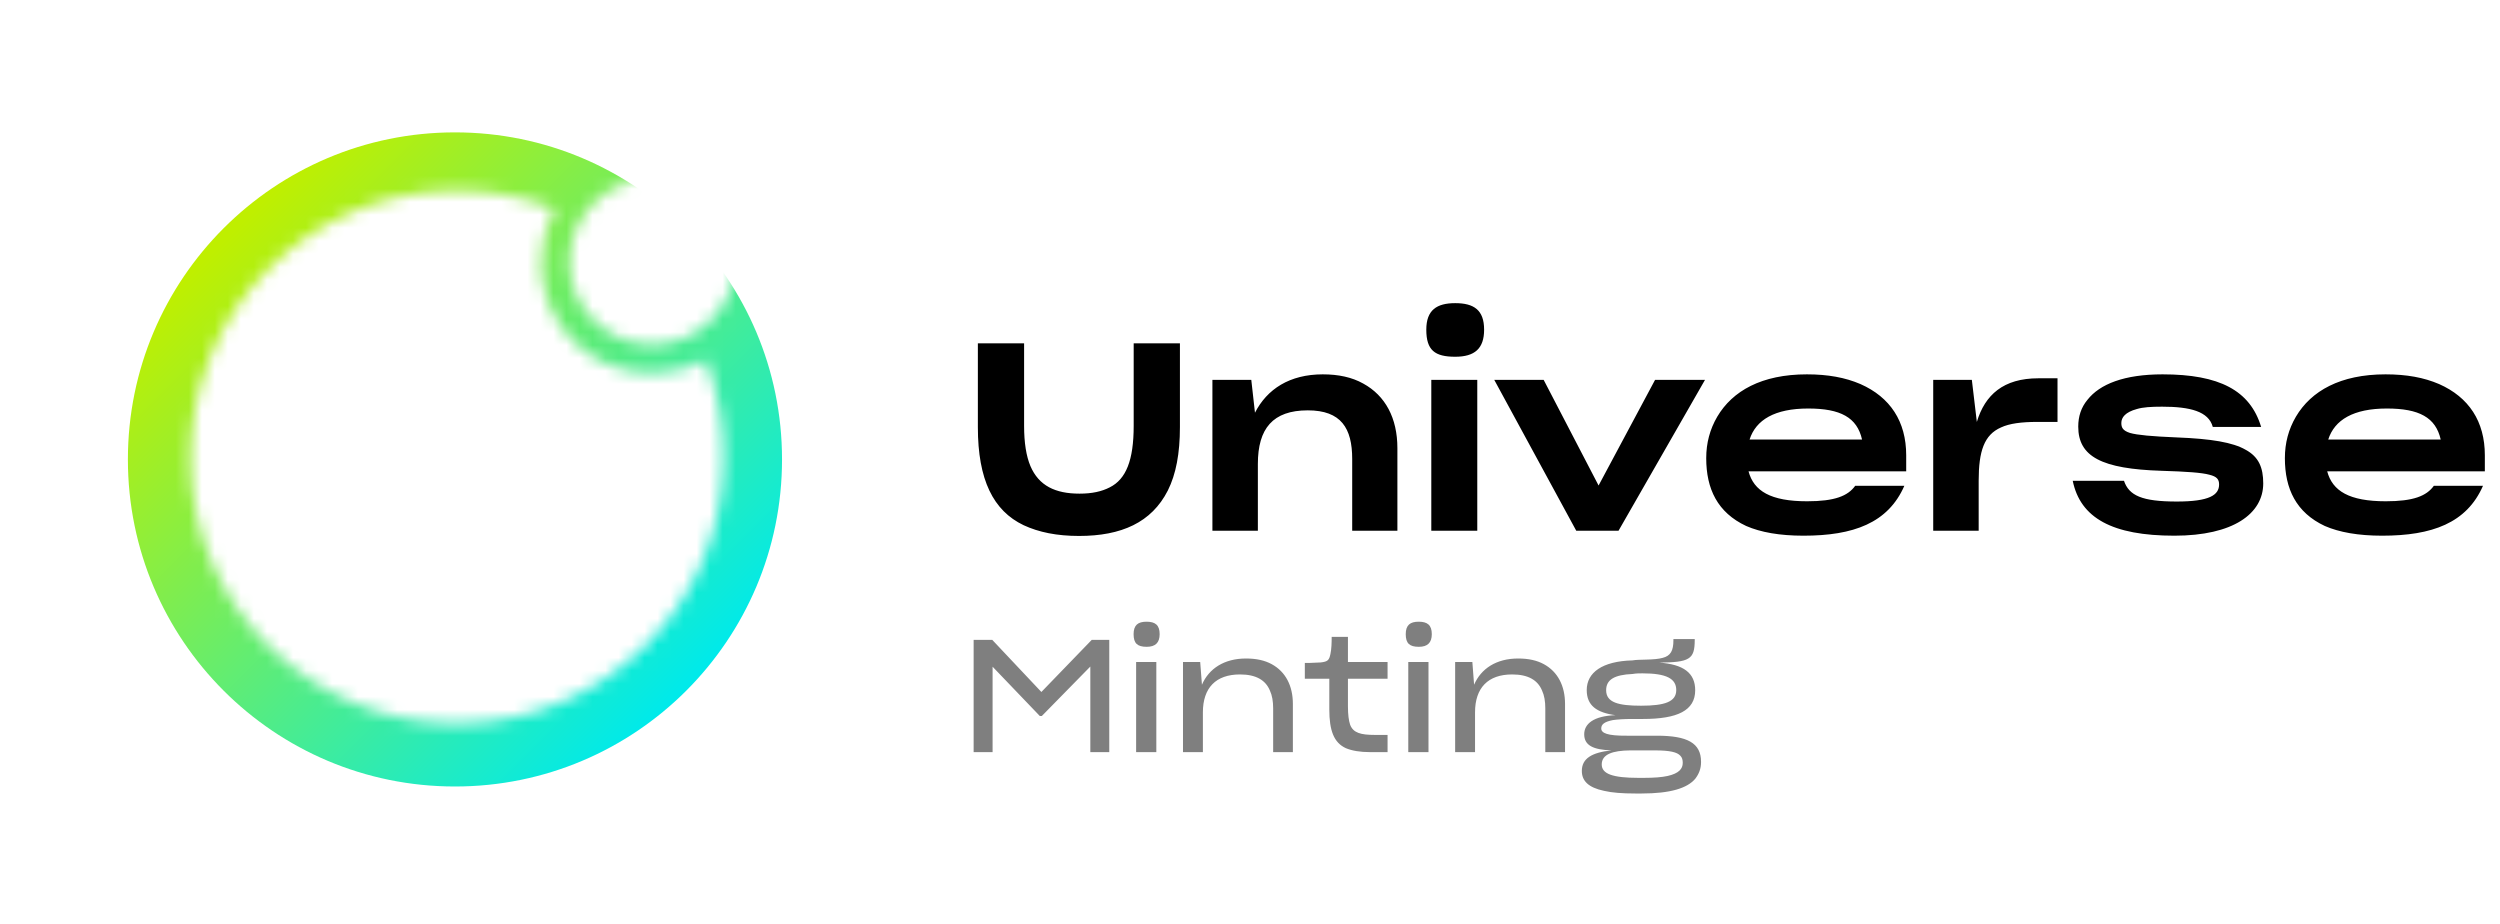 <svg width="192" height="71" viewBox="0 0 192 71" fill="none" xmlns="http://www.w3.org/2000/svg">
<mask id="mask0" mask-type="alpha" maskUnits="userSpaceOnUse" x="0" y="0" width="71" height="71">
<path fill-rule="evenodd" clip-rule="evenodd" d="M35.1 70.201C54.486 70.201 70.201 54.486 70.201 35.1C70.201 15.715 54.486 0 35.1 0C15.715 0 0 15.715 0 35.1C0 54.486 15.715 70.201 35.1 70.201ZM50.097 28.661C45.37 28.742 41.539 24.911 41.539 20.184C41.539 18.717 41.946 17.25 42.599 16.027C40.235 15.13 37.708 14.641 35.1 14.641C23.77 14.641 14.641 23.852 14.641 35.182C14.641 46.511 23.851 55.64 35.181 55.559C46.511 55.477 55.64 46.348 55.558 35.019C55.558 32.41 55.069 29.884 54.173 27.601C52.95 28.335 51.565 28.661 50.097 28.661ZM56.459 20.103C56.459 23.616 53.611 26.463 50.098 26.463C46.585 26.463 43.737 23.616 43.737 20.103C43.737 16.59 46.585 13.742 50.098 13.742C53.611 13.742 56.459 16.59 56.459 20.103Z" fill="#C4C4C4"/>
</mask>
<g mask="url(#mask0)">
<g filter="url(#filter0_f)">
<path d="M60.06 35.285C60.06 49.157 48.814 60.403 34.941 60.403C21.068 60.403 9.822 49.157 9.822 35.285C9.822 21.412 21.068 10.166 34.941 10.166C48.814 10.166 60.06 21.412 60.06 35.285Z" fill="url(#paint0_linear)"/>
</g>
</g>
<path d="M76.231 51.203L79.856 54.987H80.014L83.737 51.191V57.764H85.192V49.142H83.846L79.978 53.144L76.206 49.142H74.775V57.764H76.231V51.203ZM88.067 49.675C88.734 49.675 89.061 49.36 89.061 48.705C89.061 48.002 88.722 47.747 88.055 47.747C87.4 47.747 87.06 48.002 87.06 48.705C87.06 49.409 87.351 49.675 88.067 49.675ZM87.254 57.764H88.806V50.84H87.254V57.764ZM92.382 57.764V54.708C92.382 52.828 93.376 51.797 95.231 51.797C96.48 51.797 97.196 52.246 97.523 53.022C97.705 53.41 97.778 53.871 97.778 54.393V57.764H99.293V54.065C99.293 52.671 98.736 51.591 97.669 51.009C97.135 50.718 96.492 50.573 95.692 50.573C94.019 50.573 92.842 51.349 92.309 52.586L92.175 50.84H90.854V57.764H92.382ZM106.565 57.764V56.442H105.607C104.492 56.442 103.934 56.284 103.692 55.666C103.582 55.338 103.522 54.878 103.522 54.247V52.125H106.565V50.84H103.522V48.911H102.273C102.273 49.336 102.261 49.857 102.176 50.233C102.079 50.694 101.982 50.815 101.424 50.876C101.266 50.888 100.927 50.9 100.599 50.912H100.211V52.125H102.091V54.477C102.091 56.114 102.442 57.036 103.364 57.461C103.825 57.654 104.443 57.764 105.244 57.764H106.565ZM108.968 49.675C109.635 49.675 109.962 49.36 109.962 48.705C109.962 48.002 109.623 47.747 108.956 47.747C108.301 47.747 107.961 48.002 107.961 48.705C107.961 49.409 108.253 49.675 108.968 49.675ZM108.156 57.764H109.708V50.84H108.156V57.764ZM113.283 57.764V54.708C113.283 52.828 114.277 51.797 116.133 51.797C117.382 51.797 118.097 52.246 118.424 53.022C118.606 53.41 118.679 53.871 118.679 54.393V57.764H120.195V54.065C120.195 52.671 119.637 51.591 118.57 51.009C118.036 50.718 117.394 50.573 116.593 50.573C114.92 50.573 113.744 51.349 113.21 52.586L113.077 50.84H111.755V57.764H113.283ZM125.608 60.941H126.069C128.3 60.941 129.585 60.529 130.191 59.813C130.483 59.437 130.64 59.025 130.64 58.54V58.503C130.64 57.06 129.585 56.502 127.257 56.502H124.953C123.425 56.515 122.976 56.296 122.976 55.945C122.976 55.642 123.195 55.435 123.874 55.302C124.213 55.254 124.698 55.217 125.329 55.217H126.178C128.821 55.217 130.191 54.575 130.191 53.01C130.191 51.676 129.282 51.021 127.427 50.888C128.579 50.876 129.27 50.815 129.658 50.573C130.046 50.342 130.155 49.918 130.155 49.154V49.081H128.518V49.166C128.518 49.967 128.312 50.367 127.693 50.524C127.39 50.609 126.966 50.645 126.408 50.658C126.056 50.67 125.62 50.67 125.377 50.718C123.049 50.779 121.861 51.652 121.861 52.998C121.861 54.186 122.625 54.732 124.068 54.926C122.382 54.987 121.667 55.593 121.667 56.393C121.667 57.254 122.37 57.582 123.765 57.63C122.237 57.788 121.485 58.261 121.485 59.207C121.485 59.959 121.97 60.48 123.182 60.735C123.789 60.88 124.589 60.941 125.608 60.941ZM126.032 54.199C124.298 54.199 123.352 53.956 123.352 53.01C123.352 52.21 123.959 51.822 125.389 51.761C125.632 51.713 125.947 51.713 126.141 51.713C127.997 51.713 128.736 52.125 128.736 52.998C128.736 53.895 127.863 54.199 126.032 54.199ZM126.226 59.74H125.838C123.825 59.74 123.013 59.425 123.013 58.709C123.013 57.933 123.837 57.642 125.208 57.63H127.087C128.239 57.63 128.809 57.764 129.052 58.043C129.185 58.176 129.234 58.358 129.234 58.564V58.6C129.234 59.037 128.942 59.401 128.069 59.595C127.633 59.692 127.027 59.74 126.226 59.74Z" fill="black" fill-opacity="0.5"/>
<path d="M82.869 41.161C86.118 41.161 88.439 40.132 89.69 37.67C90.316 36.419 90.618 34.825 90.618 32.807V26.369H87.067V32.706C87.067 35.349 86.481 36.802 85.23 37.428C84.605 37.751 83.858 37.912 82.909 37.912C81.053 37.912 79.781 37.307 79.136 35.793C78.813 35.026 78.651 33.997 78.651 32.706V26.369H75.1V32.807C75.1 36.863 76.29 39.224 78.611 40.334C79.781 40.879 81.174 41.161 82.869 41.161ZM96.604 40.758V35.632C96.604 32.908 97.754 31.515 100.438 31.515C103.001 31.515 103.849 32.887 103.849 35.248V40.758H107.32V34.421C107.32 32.1 106.391 30.385 104.696 29.457C103.829 28.972 102.799 28.75 101.589 28.75C99.046 28.75 97.31 29.881 96.382 31.697L96.099 29.174H93.113V40.758H96.604ZM111.76 27.398C113.253 27.398 113.98 26.773 113.98 25.32C113.98 23.806 113.193 23.282 111.76 23.282C110.347 23.282 109.54 23.806 109.54 25.32C109.54 26.894 110.186 27.398 111.76 27.398ZM109.924 40.758H113.455V29.174H109.924V40.758ZM121.055 40.758H124.304L130.944 29.174H127.109L122.771 37.287L118.553 29.174H114.759L121.055 40.758ZM146.255 37.307H142.481C141.916 38.094 140.907 38.498 138.788 38.498C135.983 38.498 134.691 37.711 134.287 36.197H146.396V34.966C146.396 32.363 145.165 30.506 142.884 29.497C141.714 28.993 140.382 28.75 138.768 28.75C135.296 28.75 133.056 30.022 131.886 32C131.321 32.968 131.038 34.017 131.038 35.188C131.038 37.549 131.906 39.365 134.106 40.395C135.216 40.879 136.669 41.141 138.505 41.141C142.339 41.141 145.003 40.173 146.255 37.307ZM138.868 31.374C141.351 31.374 142.622 32.06 143.005 33.755H134.368C134.852 32.242 136.305 31.374 138.868 31.374ZM148.471 40.758H151.962V36.923C151.962 34.643 152.386 33.392 153.678 32.827C154.324 32.524 155.252 32.403 156.463 32.403H158.017V29.053H156.543C153.859 29.053 152.447 30.325 151.821 32.403L151.438 29.174H148.471V40.758ZM166.995 41.141C171.516 41.141 173.816 39.446 173.816 37.125C173.816 35.914 173.473 35.087 172.464 34.542C171.495 33.977 169.82 33.695 167.177 33.594C165.24 33.513 164.15 33.412 163.585 33.251C163.02 33.069 162.919 32.827 162.919 32.484C162.919 32.06 163.221 31.656 164.109 31.414C164.574 31.273 165.199 31.233 166.047 31.233C168.206 31.233 169.619 31.596 169.942 32.786H173.655C172.807 29.981 170.446 28.75 166.087 28.75C163.141 28.75 161.264 29.497 160.315 30.708C159.831 31.293 159.609 31.979 159.609 32.766C159.609 35.067 161.405 36.015 166.006 36.157C167.944 36.217 169.094 36.298 169.679 36.459C170.264 36.601 170.426 36.823 170.426 37.206C170.426 38.013 169.699 38.518 167.177 38.518C164.493 38.518 163.504 38.054 163.121 36.923H159.185C159.771 39.789 162.233 41.141 166.995 41.141ZM190.695 37.307H186.921C186.356 38.094 185.347 38.498 183.228 38.498C180.423 38.498 179.132 37.711 178.728 36.197H190.836V34.966C190.836 32.363 189.605 30.506 187.325 29.497C186.154 28.993 184.823 28.75 183.208 28.75C179.737 28.75 177.497 30.022 176.327 32C175.761 32.968 175.479 34.017 175.479 35.188C175.479 37.549 176.347 39.365 178.546 40.395C179.656 40.879 181.109 41.141 182.946 41.141C186.78 41.141 189.444 40.173 190.695 37.307ZM183.309 31.374C185.791 31.374 187.063 32.06 187.446 33.755H178.809C179.293 32.242 180.746 31.374 183.309 31.374Z" fill="black"/>
<defs>
<filter id="filter0_f" x="-1.173" y="-0.829" width="72.227" height="72.227" filterUnits="userSpaceOnUse" color-interpolation-filters="sRGB">
<feFlood flood-opacity="0" result="BackgroundImageFix"/>
<feBlend mode="normal" in="SourceGraphic" in2="BackgroundImageFix" result="shape"/>
<feGaussianBlur stdDeviation="5.497" result="effect1_foregroundBlur"/>
</filter>
<linearGradient id="paint0_linear" x1="16.505" y1="19.128" x2="51.322" y2="53.944" gradientUnits="userSpaceOnUse">
<stop stop-color="#BFEF00"/>
<stop offset="1" stop-color="#00EAEA"/>
</linearGradient>
</defs>
</svg>
